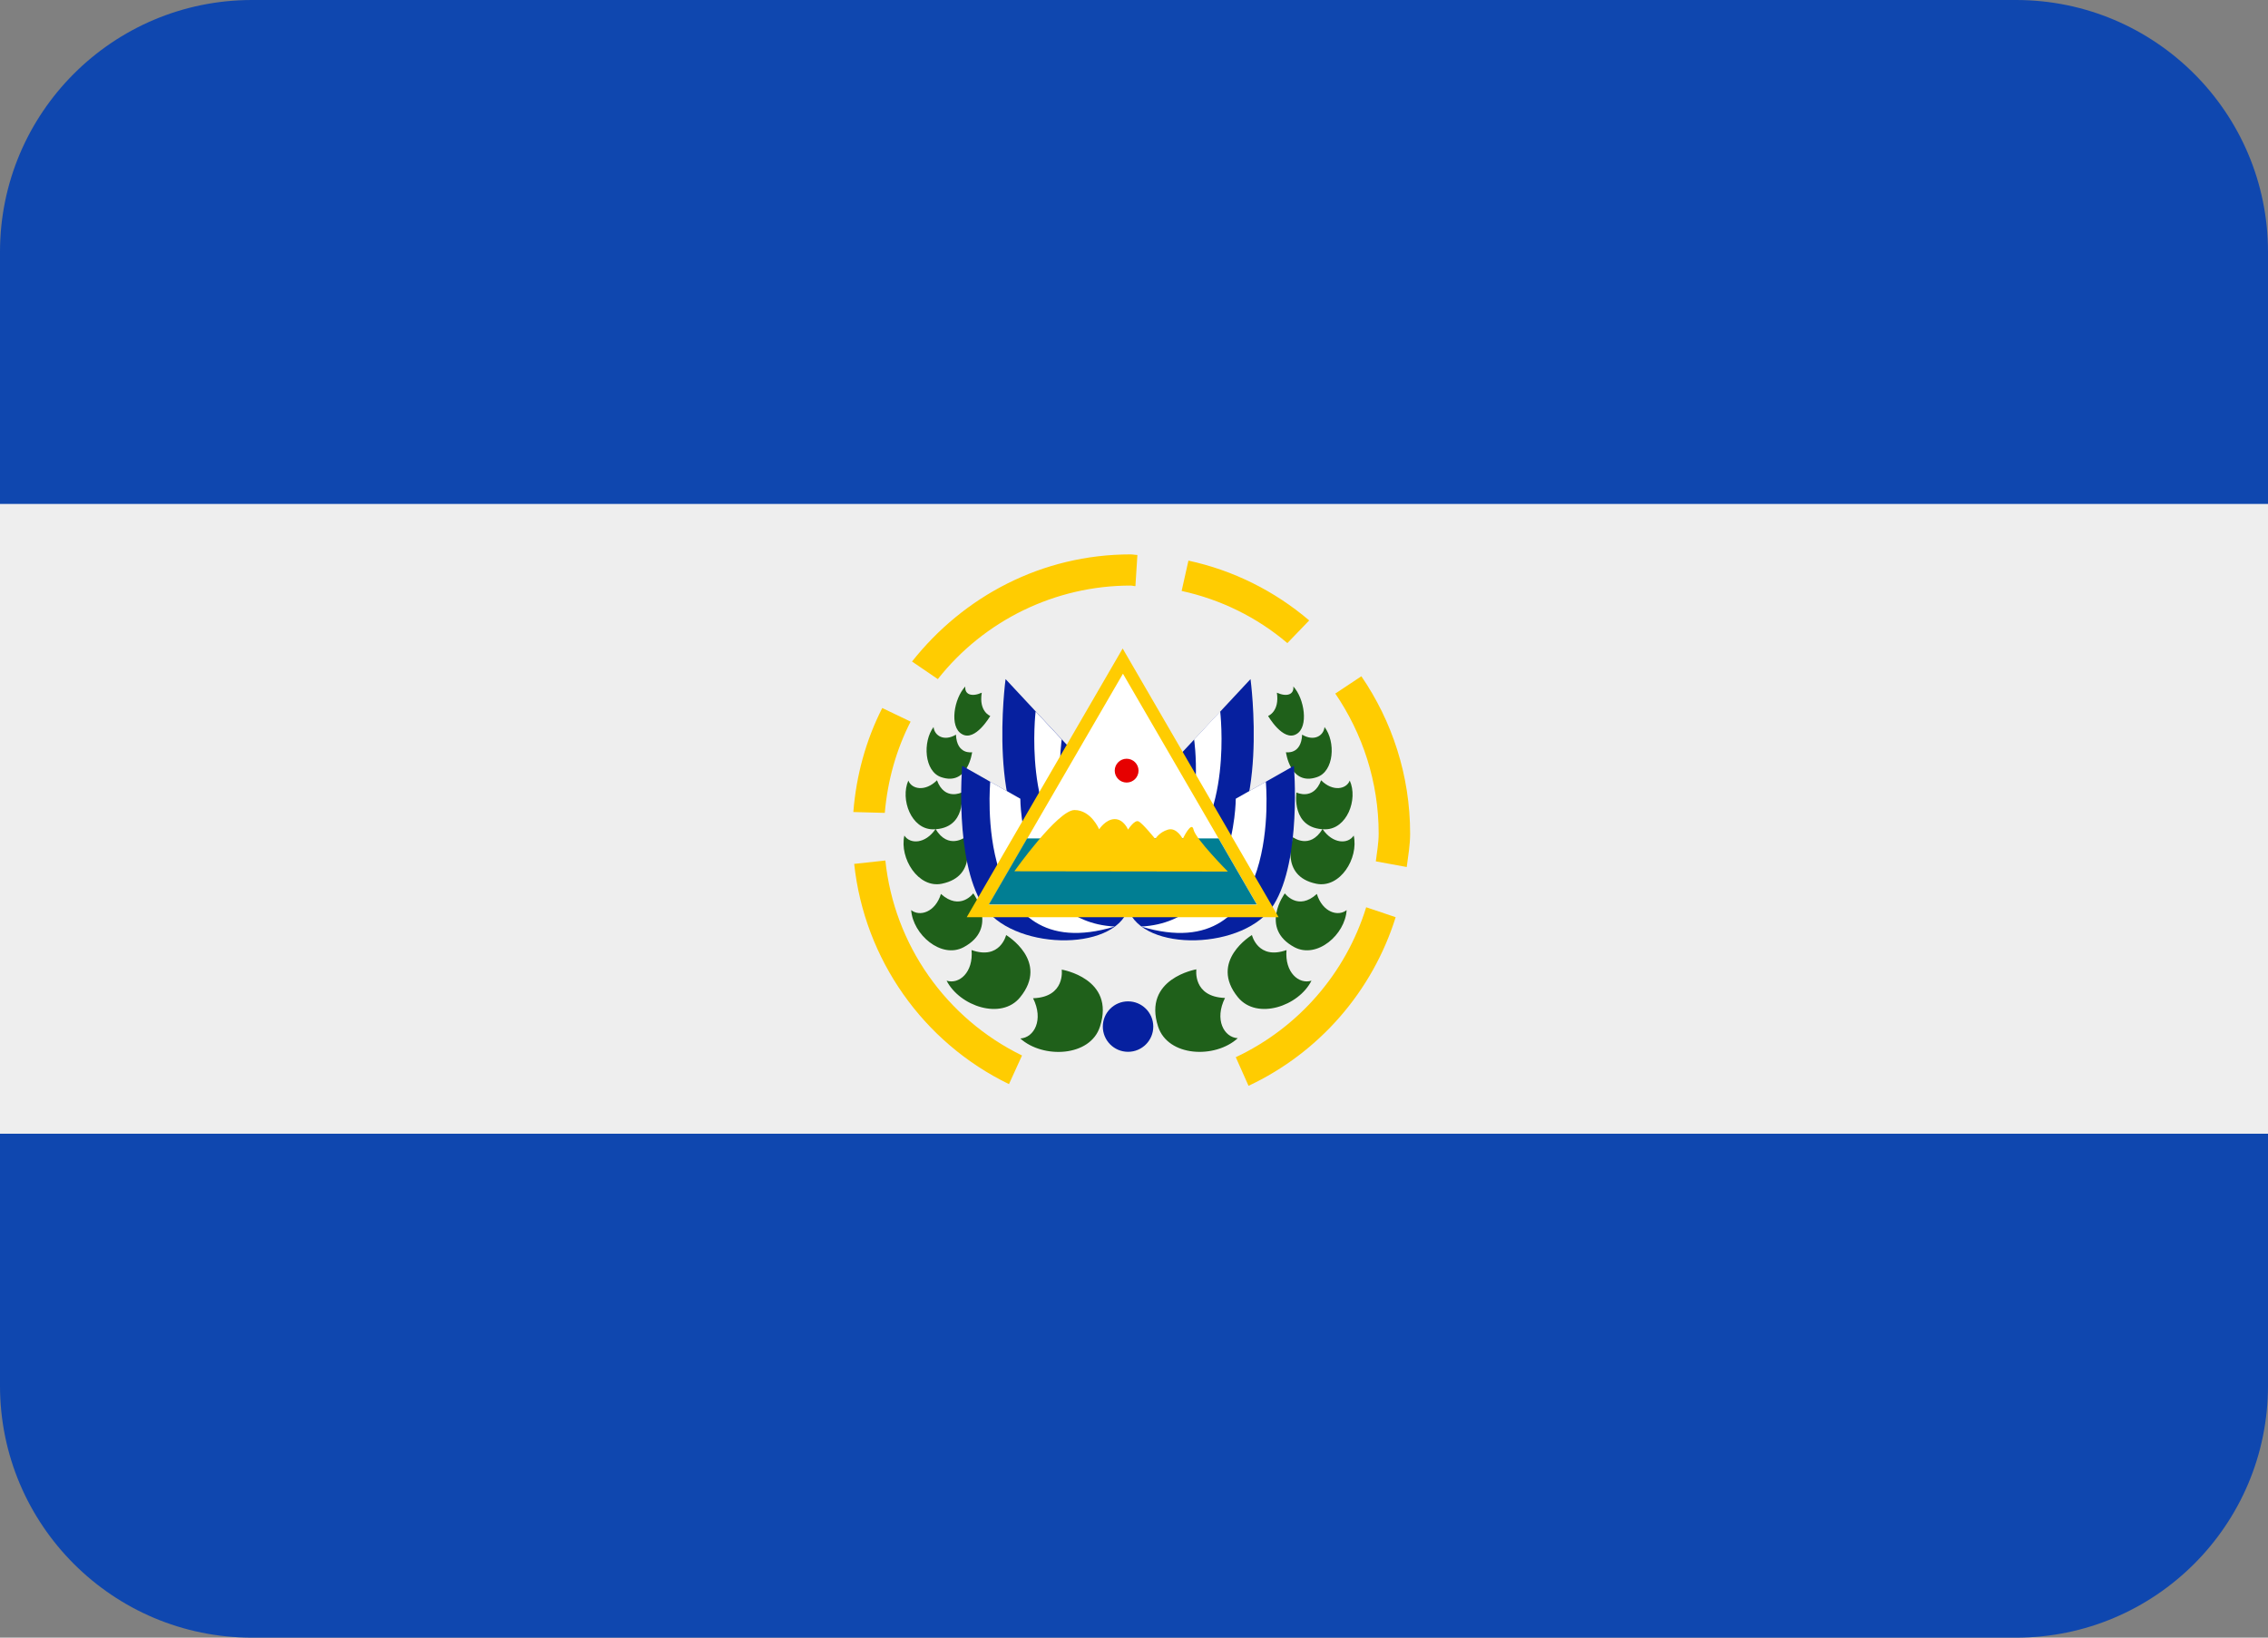 <?xml version="1.0" encoding="utf-8"?>
<!-- Generator: Adobe Illustrator 27.1.1, SVG Export Plug-In . SVG Version: 6.00 Build 0)  -->
<svg version="1.1" id="Camada_1" xmlns="http://www.w3.org/2000/svg" xmlns:xlink="http://www.w3.org/1999/xlink" x="0px" y="0px"
	 viewBox="0 0 800 577.8" style="enable-background:new 0 0 800 577.8;" xml:space="preserve">
<rect x="0" y="0" width="800" height="577.8" fill="#808080" stroke="none"/>
<style type="text/css">
	.st0{fill:#0F47AF;}
	.st1{fill:#EEEEEE;}
	.st2{fill:#1F601A;}
	.st3{fill:#06209F;}
	.st4{fill:#FFFFFF;}
	.st5{fill:#FFCC01;}
	.st6{fill:#017E93;}
	.st7{fill:#E60000;}
</style>
<path class="st0" d="M800,488.9c0,49.1-39.8,88.9-88.9,88.9H88.9C39.8,577.8,0,538,0,488.9v-400C0,39.8,39.8,0,88.9,0h622.2
	C760.2,0,800,39.8,800,88.9V488.9z"/>
<path class="st1" d="M0,177.8h800V400H0V177.8z"/>
<path class="st2" d="M388,362.2c5.5-17-13.5-20.1-13.5-20.1s1.4,9.7-10.1,10.1c3.8,7.6,0.4,13.9-4.5,14.2
	C367.9,373.6,384.6,372.9,388,362.2L388,362.2z M359.8,351.9c10.5-12.8-4.9-22-4.9-22s-2.1,8.9-12.2,5.3c0.7,7.9-4.4,12.2-8.8,10.8
	C338.5,355,353.2,360,359.8,351.9z M339.9,334.2c12.5-6.7,3.4-19,3.4-19s-4.6,6.3-11.4,0.2c-2,6.5-7.5,8.1-10.5,5.7
	C322,329.7,332,338.4,339.9,334.2L339.9,334.2z M332.2,311.8c13.2-2.7,8.2-16.4,8.2-16.4s-5.9,4.5-10.4-2.9c-3.6,5.3-9,5.4-11,2.3
	C317.2,302.8,323.9,313.5,332.2,311.8L332.2,311.8z M329.1,292.6c12.1-0.1,10.1-13,10.1-13s-6,3-8.7-4.3c-4.1,4.1-8.9,3.2-10.1,0.1
	C317.5,282,321.4,292.6,329.1,292.6L329.1,292.6z M332,274.2c9.4,3.2,10.9-8.8,10.9-8.8s-5.4,1-5.7-6.2c-4.2,2.5-7.6,0.4-7.9-2.7
	C325.4,261.7,326,272.2,332,274.2z M339.3,259c4.7,2.8,10-6.4,10-6.4s-4.1-1.5-3-8.2c-3.6,1.6-6.1,0.6-5.8-2.2
	C336.5,246.4,334.8,256.5,339.3,259L339.3,259z M408.5,362.2C403,345.2,422,342,422,342s-1.4,9.7,10.1,10.1
	c-3.8,7.6-0.4,13.9,4.5,14.2C428.6,373.6,412,372.9,408.5,362.2L408.5,362.2z M436.7,351.9c-10.5-12.8,4.9-22,4.9-22
	s2.1,8.9,12.2,5.3c-0.7,7.9,4.4,12.2,8.8,10.8C458.1,355,443.4,360,436.7,351.9L436.7,351.9z M456.6,334.2c-12.5-6.7-3.4-19-3.4-19
	s4.6,6.3,11.3,0.2c2,6.5,7.5,8.1,10.5,5.7C474.5,329.7,464.6,338.4,456.6,334.2L456.6,334.2z M464.3,311.8
	c-13.2-2.7-8.2-16.4-8.2-16.4s5.9,4.5,10.4-2.9c3.6,5.3,9,5.4,11,2.3C479.3,302.8,472.7,313.5,464.3,311.8z M467.4,292.6
	c-12.1-0.1-10.1-13-10.1-13s6,3,8.7-4.3c4.1,4.1,8.9,3.2,10.1,0.1C479.1,282,475.1,292.6,467.4,292.6L467.4,292.6z M464.5,274.2
	c-9.4,3.2-10.9-8.8-10.9-8.8s5.4,1,5.7-6.2c4.2,2.5,7.6,0.4,7.9-2.7C471.2,261.7,470.6,272.2,464.5,274.2z M457.3,259
	c-4.7,2.8-10-6.4-10-6.4s4.1-1.5,3.1-8.2c3.6,1.6,6.1,0.6,5.8-2.2C460.1,246.4,461.7,256.5,457.3,259z"/>
<circle class="st3" cx="397.9" cy="362.2" r="8.9"/>
<path class="st3" d="M396,283.9l-41.3-44.3c0,0-6.9,51,13.2,64.6C388,317.7,396,283.9,396,283.9z"/>
<path class="st4" d="M374.5,260.9l-9.2-9.9c0,0-4.7,39.6,15.4,53.2C371,284.4,374.5,260.9,374.5,260.9L374.5,260.9z"/>
<path class="st3" d="M396,302.3l-56.6-32.1c0,0-2.8,33,7.2,49c9.9,16,46.3,17,51.4,1.4C403,304.9,396,302.3,396,302.3L396,302.3z"/>
<path class="st4" d="M359.9,281.8l-10.6-6c0,0-6.3,66.3,43.9,51.1C359.9,325.2,359.9,281.8,359.9,281.8z"/>
<path class="st3" d="M399.8,283.9l41.3-44.3c0,0,6.9,51-13.2,64.6C407.8,317.7,399.8,283.9,399.8,283.9z"/>
<path class="st4" d="M421.2,260.9l9.2-9.9c0,0,4.7,39.6-15.4,53.2C424.8,284.4,421.2,260.9,421.2,260.9L421.2,260.9z"/>
<path class="st3" d="M399.8,302.3l56.6-32.1c0,0,2.8,33-7.1,49c-9.9,16-46.3,17-51.4,1.4C392.8,304.9,399.8,302.3,399.8,302.3
	L399.8,302.3z"/>
<path class="st4" d="M435.9,281.8l10.6-6c0,0,6.3,66.3-44,51.1C435.9,325.2,435.9,281.8,435.9,281.8z"/>
<path class="st5" d="M396,228.8l-55,94.8h110L396,228.8z"/>
<path class="st4" d="M348.8,319.2l47.3-81.5l47.3,81.5H348.8z"/>
<path class="st6" d="M362.3,295.8l-13.5,23.3h94.5l-13.5-23.3H362.3z"/>
<path class="st5" d="M357.8,307.4c0,0,15.3-21.6,21.2-21.6c5.9,0,8.7,6.8,8.7,6.8s2.3-3.6,5.5-3.6s4.7,3.7,4.7,3.7s2.3-3.6,3.7-2.9
	c1.4,0.6,5.9,6.2,5.9,6.2s1.4-2.4,4.5-3.3c3.1-0.9,5.2,3.3,5.2,3.3s3.1-6.6,3.8-3.3c0.7,3.3,12.1,14.8,12.1,14.8L357.8,307.4
	L357.8,307.4z"/>
<circle class="st7" cx="397.4" cy="271.9" r="4.2"/>
<path class="st5" d="M311.2,249.8c-5.8,11.4-9.2,23.9-10.2,36.7l11.1,0.3c1-11.6,4.1-22.4,9.1-32.2L311.2,249.8L311.2,249.8z
	 M416.8,208.5c13.8,3,26.6,9.3,37.3,18.4l7.7-8c-12.2-10.4-26.8-17.7-42.6-21.1L416.8,208.5z M471,244.7
	c9.6,14.1,15.3,31.1,15.3,49.4c0,3.3-0.6,6.5-1,9.8l10.9,2c0.5-3.9,1.2-7.7,1.2-11.8c0-20.6-6.4-39.7-17.2-55.5L471,244.7z
	 M360.5,372.4c-26.8-13.1-45.1-39.1-48.2-68.8l-11,1.2c3.6,33.6,24.3,63,54.6,77.7L360.5,372.4z M330.8,239.6
	c16.4-20.8,41.5-33,68-33c0.6,0,1.1,0.2,1.7,0.2l0.7-11c-0.8,0-1.6-0.2-2.4-0.2c-31.4,0-59,14.9-77.1,37.8L330.8,239.6L330.8,239.6z
	 M481.9,320.1c-7.2,23.3-23.9,42.5-46,52.9l4.5,10.1c24.9-11.7,43.7-33.3,51.9-59.5L481.9,320.1L481.9,320.1z"/>
</svg>
